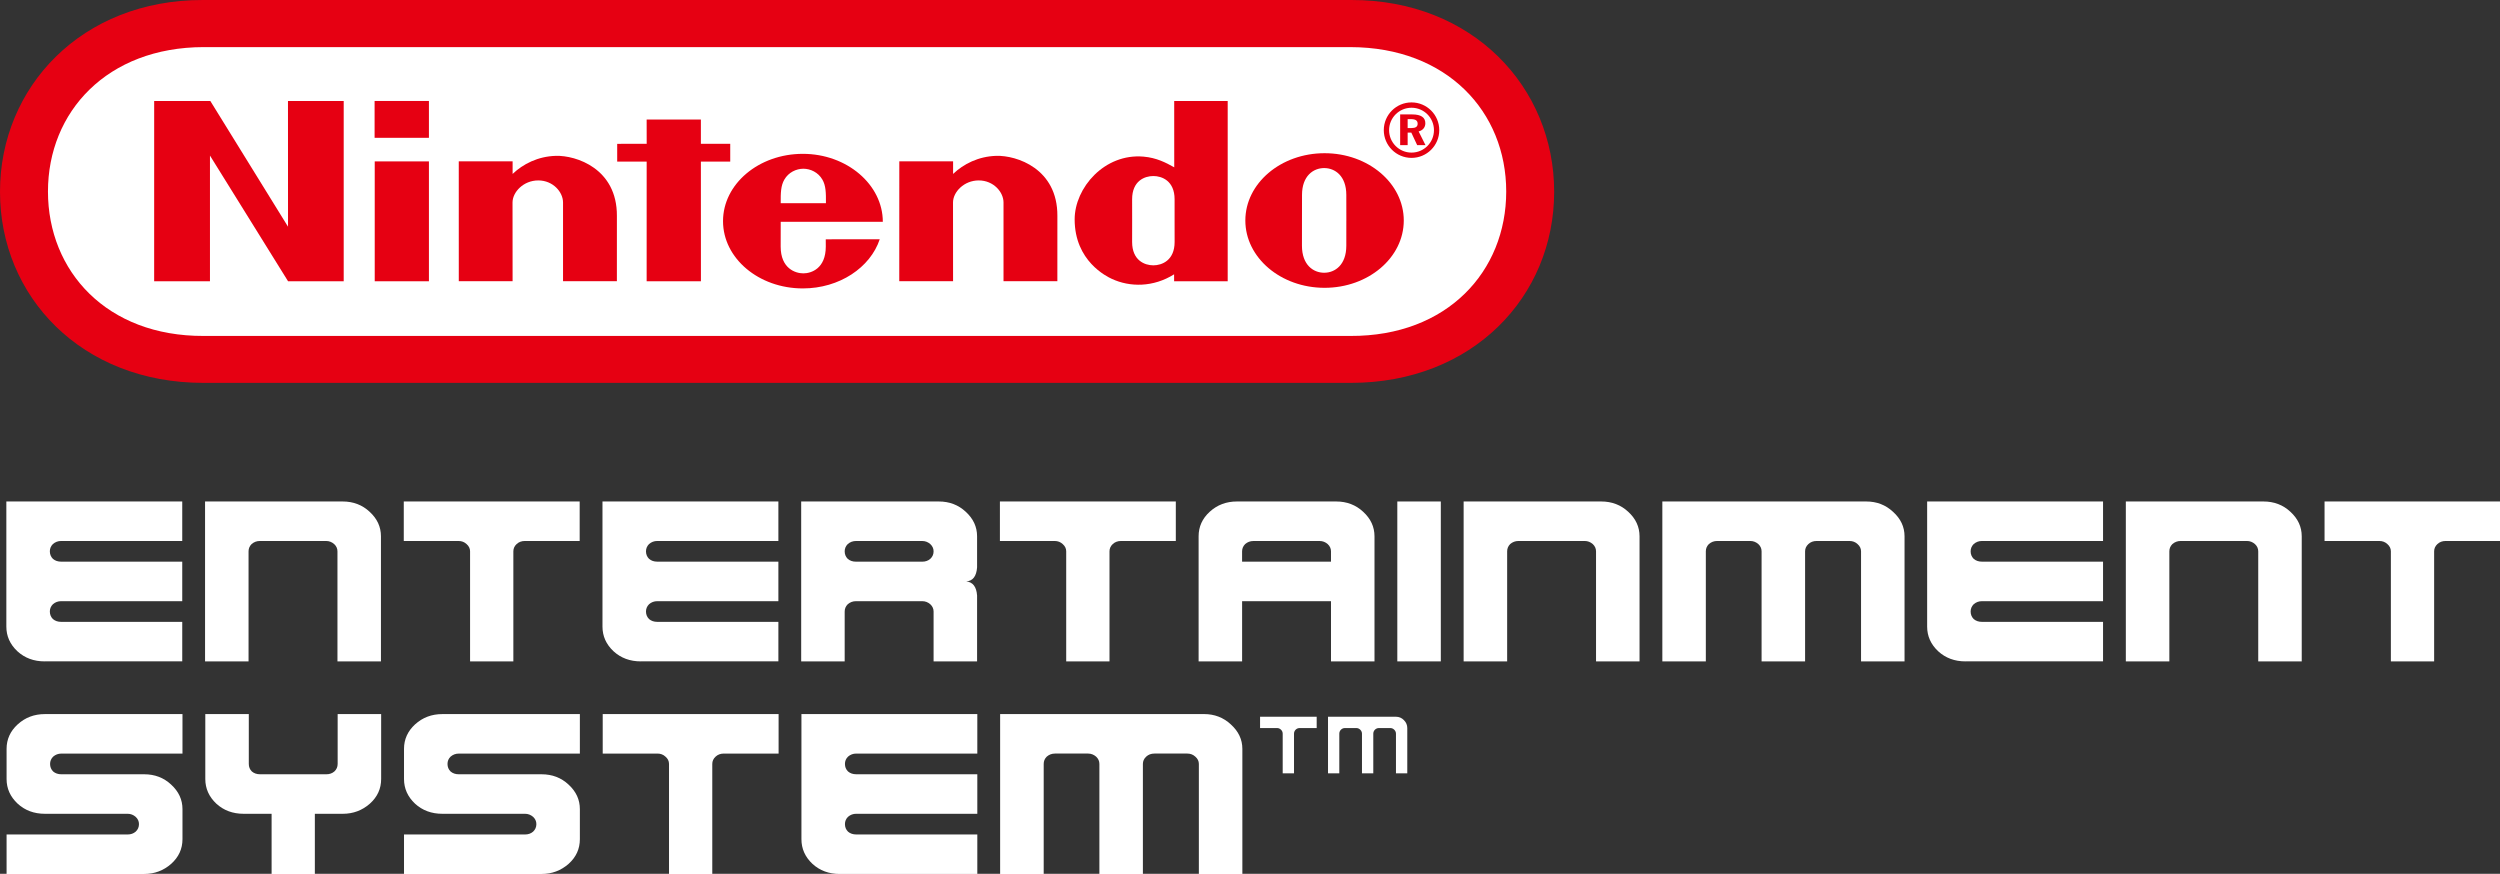 <?xml version="1.0" encoding="UTF-8" standalone="no"?>
<svg
   xmlns:dc="http://purl.org/dc/elements/1.1/"
   xmlns:cc="http://creativecommons.org/ns#"
   xmlns:rdf="http://www.w3.org/1999/02/22-rdf-syntax-ns#"
   xmlns:svg="http://www.w3.org/2000/svg"
   xmlns="http://www.w3.org/2000/svg"
   xmlns:sodipodi="http://sodipodi.sourceforge.net/DTD/sodipodi-0.dtd"
   xmlns:inkscape="http://www.inkscape.org/namespaces/inkscape"
   width="494.657"
   height="172.896"
   viewBox="0 0 494.657 172.896"
   version="1.1"
   id="svg109"
   sodipodi:docname="nes.svg"
   style="fill:none"
   inkscape:version="0.92.5 (2060ec1f9f, 2020-04-08)">
  <rect x="0" y="0" width="494.657" height="172.896" fill="#333333" stroke="none"/>
  <defs
     id="defs113" />
  <sodipodi:namedview
     pagecolor="#ffffff"
     bordercolor="#666666"
     borderopacity="1"
     objecttolerance="10"
     gridtolerance="10"
     guidetolerance="10"
     inkscape:pageopacity="0"
     inkscape:pageshadow="2"
     inkscape:window-width="1366"
     inkscape:window-height="740"
     id="namedview111"
     showgrid="false"
     inkscape:pagecheckerboard="true"
     inkscape:zoom="1.1464791"
     inkscape:cx="237.02203"
     inkscape:cy="-15.426472"
     inkscape:window-x="0"
     inkscape:window-y="0"
     inkscape:window-maximized="1"
     inkscape:current-layer="svg109" />
  <g
     id="mainlogo"
     transform="matrix(1.256,0,0,1.256,0,-1.5329227e-4)">
    <g
       id="Group 26">
      <g
         id="Group">
        <path
           id="Path"
           d="m 202.068,121.831 v -6.244 c 0,-0.243 -0.082,-0.451 -0.263,-0.629 -0.18,-0.177 -0.386,-0.266 -0.626,-0.266 h -2.677 v -1.784 h 8.92 v 1.784 h -2.682 c -0.246,0 -0.464,0.089 -0.638,0.266 -0.169,0.178 -0.252,0.386 -0.252,0.629 v 6.244 z"
           inkscape:connector-curvature="0"
           style="fill:#ffffff" />
        <path
           id="Path_2"
           d="m 209.207,121.831 v -8.92 h 10.702 c 0.492,0 0.91,0.18 1.253,0.531 0.357,0.355 0.532,0.773 0.532,1.253 v 7.136 h -1.782 v -6.244 c 0,-0.243 -0.089,-0.451 -0.269,-0.629 -0.174,-0.177 -0.386,-0.266 -0.626,-0.266 h -1.782 c -0.252,0 -0.463,0.089 -0.643,0.266 -0.169,0.178 -0.252,0.386 -0.252,0.629 v 6.244 h -1.782 v -6.244 c 0,-0.243 -0.089,-0.451 -0.269,-0.629 -0.174,-0.177 -0.386,-0.266 -0.626,-0.266 h -1.782 c -0.252,0 -0.463,0.089 -0.643,0.266 -0.169,0.178 -0.252,0.386 -0.252,0.629 v 6.244 z"
           inkscape:connector-curvature="0"
           style="fill:#ffffff" />
      </g>
      <g
         id="Group 24">
        <path
           id="Path_3"
           d="m 1.036,137.681 v -6.223 H 20.112 c 0.498,0 0.915,-0.149 1.261,-0.444 0.346,-0.32 0.52,-0.718 0.52,-1.187 0,-0.443 -0.174,-0.826 -0.52,-1.146 -0.369,-0.321 -0.792,-0.481 -1.261,-0.481 H 7.074 c -1.705,0 -3.137,-0.532 -4.296,-1.596 -1.161,-1.087 -1.742,-2.382 -1.742,-3.887 v -4.741 c 0,-1.505 0.581,-2.792 1.742,-3.856 1.184,-1.084 2.614,-1.627 4.296,-1.627 H 28.747 v 6.223 H 9.665 c -0.492,0 -0.927,0.163 -1.296,0.484 -0.317,0.32 -0.48,0.703 -0.48,1.147 0,0.469 0.163,0.863 0.48,1.184 0.346,0.297 0.775,0.443 1.296,0.443 H 22.709 c 1.676,0 3.095,0.543 4.256,1.63 1.184,1.087 1.782,2.371 1.782,3.855 v 4.739 c 0,1.533 -0.598,2.829 -1.782,3.89 -1.207,1.061 -2.631,1.593 -4.256,1.593 z"
           inkscape:connector-curvature="0"
           style="fill:#ffffff" />
        <path
           id="Path_4"
           d="M 42.786,137.681 V 128.2 h -4.407 c -1.705,0 -3.14,-0.532 -4.301,-1.596 -1.155,-1.087 -1.736,-2.382 -1.736,-3.887 v -10.224 h 6.853 v 7.854 c 0,0.469 0.157,0.863 0.48,1.184 0.346,0.297 0.775,0.443 1.296,0.443 h 10.445 c 0.498,0 0.915,-0.146 1.261,-0.443 0.34,-0.321 0.515,-0.715 0.515,-1.184 v -7.854 h 6.853 v 10.224 c 0,1.531 -0.592,2.826 -1.776,3.887 -1.213,1.064 -2.631,1.596 -4.261,1.596 H 49.599 v 9.481 z"
           inkscape:connector-curvature="0"
           style="fill:#ffffff" />
        <path
           id="Path_5"
           d="m 63.645,137.681 v -6.223 h 19.076 c 0.498,0 0.915,-0.149 1.261,-0.444 0.34,-0.32 0.515,-0.718 0.515,-1.187 0,-0.443 -0.174,-0.826 -0.515,-1.146 C 83.607,128.36 83.19,128.2 82.721,128.2 H 69.682 c -1.704,0 -3.14,-0.532 -4.301,-1.596 -1.155,-1.087 -1.736,-2.382 -1.736,-3.887 v -4.741 c 0,-1.505 0.581,-2.792 1.736,-3.856 1.19,-1.084 2.62,-1.627 4.301,-1.627 h 21.667 v 6.223 H 72.273 c -0.498,0 -0.927,0.163 -1.296,0.484 -0.323,0.32 -0.48,0.703 -0.48,1.147 0,0.469 0.157,0.863 0.48,1.184 0.346,0.297 0.775,0.443 1.296,0.443 h 13.039 c 1.682,0 3.1,0.543 4.261,1.63 1.184,1.087 1.776,2.371 1.776,3.855 v 4.739 c 0,1.533 -0.592,2.829 -1.776,3.89 -1.213,1.061 -2.631,1.593 -4.261,1.593 z"
           inkscape:connector-curvature="0"
           style="fill:#ffffff" />
        <path
           id="Path_6"
           d="m 105.392,137.681 v -17.337 c 0,-0.444 -0.183,-0.827 -0.558,-1.147 -0.34,-0.321 -0.766,-0.484 -1.255,-0.484 h -8.632 v -6.223 h 27.708 v 6.223 h -8.632 c -0.52,0 -0.949,0.163 -1.295,0.484 -0.346,0.32 -0.521,0.703 -0.521,1.147 v 17.337 z"
           inkscape:connector-curvature="0"
           style="fill:#ffffff" />
        <path
           id="Path_7"
           d="m 132.29,137.681 c -1.704,0 -3.14,-0.532 -4.301,-1.593 -1.156,-1.087 -1.736,-2.382 -1.736,-3.89 V 112.49 h 27.707 v 6.223 h -19.076 c -0.497,0 -0.926,0.163 -1.295,0.484 -0.324,0.32 -0.481,0.703 -0.481,1.147 0,0.469 0.157,0.863 0.481,1.184 0.346,0.297 0.775,0.443 1.295,0.443 h 19.076 v 6.226 h -19.076 c -0.497,0 -0.926,0.16 -1.295,0.481 -0.324,0.32 -0.481,0.703 -0.481,1.147 0,0.469 0.157,0.866 0.481,1.186 0.346,0.298 0.775,0.444 1.295,0.444 h 19.076 v 6.223 h -21.67 z"
           inkscape:connector-curvature="0"
           style="fill:#ffffff" />
        <path
           id="Path_8"
           d="M 157.555,137.681 V 112.49 h 32.118 c 1.653,0 3.06,0.544 4.224,1.627 1.207,1.09 1.817,2.374 1.817,3.856 v 19.708 h -6.853 v -17.337 c 0,-0.444 -0.189,-0.827 -0.558,-1.147 -0.346,-0.321 -0.766,-0.484 -1.255,-0.484 h -5.188 c -0.521,0 -0.95,0.163 -1.296,0.484 -0.346,0.32 -0.52,0.703 -0.52,1.147 v 17.337 h -6.853 v -17.337 c 0,-0.444 -0.174,-0.827 -0.515,-1.147 -0.374,-0.321 -0.792,-0.484 -1.261,-0.484 h -5.222 c -0.498,0 -0.927,0.163 -1.296,0.484 -0.323,0.32 -0.48,0.703 -0.48,1.147 v 17.337 z"
           inkscape:connector-curvature="0"
           style="fill:#ffffff" />
      </g>
    </g>
    <g
       id="Group 30">
      <path
         id="Path_9"
         d="m 7.037,104.191 c -1.705,0 -3.137,-0.532 -4.296,-1.593 C 1.581,101.511 1,100.215 1,98.708 V 79 h 27.71 v 6.223 H 9.631 c -0.495,0 -0.927,0.163 -1.296,0.483 -0.32,0.32 -0.483,0.704 -0.483,1.147 0,0.469 0.163,0.864 0.483,1.184 0.346,0.297 0.775,0.443 1.296,0.443 H 28.71 v 6.226 H 9.631 c -0.495,0 -0.927,0.16 -1.296,0.48 -0.32,0.32 -0.483,0.704 -0.483,1.147 0,0.469 0.163,0.867 0.483,1.187 0.346,0.297 0.775,0.443 1.296,0.443 H 28.71 v 6.223 H 7.037 Z"
         inkscape:connector-curvature="0"
         style="fill:#ffffff" />
      <path
         id="Path_10"
         d="M 32.303,104.191 V 79 h 21.673 c 1.679,0 3.097,0.543 4.258,1.627 1.187,1.09 1.779,2.374 1.779,3.855 V 104.191 H 53.161 V 86.854 c 0,-0.443 -0.174,-0.827 -0.521,-1.147 -0.369,-0.32 -0.789,-0.483 -1.258,-0.483 H 40.934 c -0.495,0 -0.927,0.163 -1.296,0.483 -0.32,0.32 -0.483,0.704 -0.483,1.147 v 17.337 z"
         inkscape:connector-curvature="0"
         style="fill:#ffffff" />
      <path
         id="Path_11"
         d="M 74.053,104.191 V 86.854 c 0,-0.443 -0.186,-0.827 -0.555,-1.147 -0.346,-0.32 -0.766,-0.483 -1.258,-0.483 H 63.608 V 79 h 27.71 v 6.223 h -8.632 c -0.52,0 -0.952,0.163 -1.298,0.483 -0.346,0.32 -0.518,0.704 -0.518,1.147 v 17.337 z"
         inkscape:connector-curvature="0"
         style="fill:#ffffff" />
      <path
         id="Path_12"
         d="m 100.948,104.191 c -1.704,0 -3.137,-0.532 -4.295,-1.593 -1.161,-1.087 -1.742,-2.383 -1.742,-3.89 V 79 h 27.71 v 6.223 h -19.079 c -0.494,0 -0.926,0.163 -1.295,0.483 -0.32,0.32 -0.483,0.704 -0.483,1.147 0,0.469 0.163,0.864 0.483,1.184 0.346,0.297 0.775,0.443 1.295,0.443 h 19.079 v 6.226 h -19.079 c -0.494,0 -0.926,0.16 -1.295,0.48 -0.32,0.32 -0.483,0.704 -0.483,1.147 0,0.469 0.163,0.867 0.483,1.187 0.346,0.297 0.775,0.443 1.295,0.443 h 19.079 v 6.223 h -21.673 z"
         inkscape:connector-curvature="0"
         style="fill:#ffffff" />
      <path
         id="Shape"
         d="m 126.214,79 v 25.188 h 6.852 v -7.854 c 0,-0.443 0.163,-0.827 0.484,-1.147 0.369,-0.32 0.8,-0.48 1.295,-0.48 h 10.448 c 0.469,0 0.889,0.16 1.258,0.48 0.346,0.32 0.521,0.704 0.521,1.147 v 7.854 h 6.852 V 93.815 c -0.097,-1.381 -0.666,-2.122 -1.704,-2.219 1.038,-0.074 1.604,-0.815 1.704,-2.222 v -4.891 c 0,-1.482 -0.592,-2.766 -1.779,-3.855 C 150.984,79.543 149.566,79 147.887,79 Z m 20.337,9.04 c -0.346,0.297 -0.766,0.443 -1.258,0.443 h -10.448 c -0.52,0 -0.949,-0.146 -1.295,-0.443 -0.321,-0.32 -0.484,-0.715 -0.484,-1.184 0,-0.443 0.163,-0.827 0.484,-1.147 0.369,-0.32 0.8,-0.483 1.295,-0.483 h 10.448 c 0.469,0 0.889,0.163 1.258,0.483 0.346,0.32 0.521,0.704 0.521,1.147 0,0.469 -0.175,0.864 -0.521,1.184 z"
         inkscape:connector-curvature="0"
         style="clip-rule:evenodd;fill:#ffffff;fill-rule:evenodd" />
      <path
         id="Path_13"
         d="M 167.964,104.191 V 86.854 c 0,-0.443 -0.186,-0.827 -0.555,-1.147 -0.346,-0.32 -0.766,-0.483 -1.258,-0.483 h -8.632 V 79 h 27.711 v 6.223 h -8.632 c -0.52,0 -0.952,0.163 -1.298,0.483 -0.346,0.32 -0.518,0.704 -0.518,1.147 v 17.337 z"
         inkscape:connector-curvature="0"
         style="fill:#ffffff" />
      <path
         id="Shape_2"
         d="m 188.822,84.483 v 19.708 h 6.852 V 94.71 h 14.003 v 9.481 h 6.853 V 84.483 c 0,-1.482 -0.592,-2.766 -1.779,-3.855 C 213.59,79.543 212.171,79 210.492,79 h -15.633 c -1.678,0 -3.111,0.543 -4.295,1.627 -1.162,1.064 -1.742,2.351 -1.742,3.855 z m 20.855,2.374 v 1.627 h -14.005 v -1.627 c 0,-0.443 0.163,-0.827 0.483,-1.147 0.369,-0.32 0.801,-0.483 1.296,-0.483 h 10.447 c 0.469,0 0.89,0.163 1.258,0.483 0.347,0.32 0.521,0.704 0.521,1.147 z"
         inkscape:connector-curvature="0"
         style="clip-rule:evenodd;fill:#ffffff;fill-rule:evenodd" />
      <path
         id="Path_14"
         d="M 220.125,104.191 V 79 h 6.852 v 25.191 z"
         inkscape:connector-curvature="0"
         style="fill:#ffffff" />
      <path
         id="Path_15"
         d="M 230.572,104.191 V 79 h 21.67 c 1.679,0 3.101,0.543 4.262,1.627 1.187,1.09 1.779,2.374 1.779,3.855 V 104.191 H 251.43 V 86.854 c 0,-0.443 -0.174,-0.827 -0.517,-1.147 -0.372,-0.32 -0.79,-0.483 -1.259,-0.483 h -10.447 c -0.495,0 -0.927,0.163 -1.299,0.483 -0.32,0.32 -0.48,0.704 -0.48,1.147 v 17.337 z"
         inkscape:connector-curvature="0"
         style="fill:#ffffff" />
      <path
         id="Path_16"
         d="M 261.875,104.191 V 79 h 32.118 c 1.656,0 3.063,0.543 4.224,1.627 1.21,1.09 1.813,2.374 1.813,3.855 v 19.708 h -6.852 V 86.854 c 0,-0.443 -0.186,-0.827 -0.555,-1.147 -0.346,-0.32 -0.767,-0.483 -1.259,-0.483 h -5.185 c -0.52,0 -0.952,0.163 -1.295,0.483 -0.346,0.32 -0.521,0.704 -0.521,1.147 V 104.191 H 277.51 V 86.854 c 0,-0.443 -0.171,-0.827 -0.517,-1.147 -0.369,-0.32 -0.79,-0.483 -1.259,-0.483 h -5.228 c -0.494,0 -0.926,0.163 -1.298,0.483 -0.32,0.32 -0.481,0.704 -0.481,1.147 v 17.337 z"
         inkscape:connector-curvature="0"
         style="fill:#ffffff" />
      <path
         id="Path_17"
         d="m 309.628,104.191 c -1.704,0 -3.137,-0.532 -4.295,-1.593 -1.162,-1.087 -1.742,-2.383 -1.742,-3.89 V 79 h 27.71 v 6.223 h -19.079 c -0.494,0 -0.926,0.163 -1.298,0.483 -0.32,0.32 -0.481,0.704 -0.481,1.147 0,0.469 0.161,0.864 0.481,1.184 0.346,0.297 0.778,0.443 1.298,0.443 h 19.079 v 6.226 h -19.079 c -0.494,0 -0.926,0.16 -1.298,0.48 -0.32,0.32 -0.481,0.704 -0.481,1.147 0,0.469 0.161,0.867 0.481,1.187 0.346,0.297 0.778,0.443 1.298,0.443 h 19.079 v 6.223 h -21.673 z"
         inkscape:connector-curvature="0"
         style="fill:#ffffff" />
      <path
         id="Path_18"
         d="M 334.891,104.191 V 79 h 21.673 c 1.679,0 3.1,0.543 4.258,1.627 1.187,1.09 1.779,2.374 1.779,3.855 v 19.708 h -6.852 V 86.854 c 0,-0.443 -0.175,-0.827 -0.521,-1.147 -0.369,-0.32 -0.786,-0.483 -1.255,-0.483 h -10.448 c -0.495,0 -0.924,0.163 -1.298,0.483 -0.318,0.32 -0.481,0.704 -0.481,1.147 v 17.337 z"
         inkscape:connector-curvature="0"
         style="fill:#ffffff" />
      <path
         id="Path_19"
         d="M 376.644,104.191 V 86.854 c 0,-0.443 -0.186,-0.827 -0.555,-1.147 -0.346,-0.32 -0.766,-0.483 -1.258,-0.483 h -8.635 V 79 h 27.711 v 6.223 h -8.632 c -0.52,0 -0.952,0.163 -1.298,0.483 -0.343,0.32 -0.518,0.704 -0.518,1.147 v 17.337 z"
         inkscape:connector-curvature="0"
         style="fill:#ffffff" />
    </g>
    <path
       id="path29-path"
       d="M 32.023,60.316 C 12.827,60.31 0,46.706 0,30.212 0,13.718 12.856,-0.042 31.993,2.19212e-4 H 212.841 C 231.978,-0.042 244.834,13.718 244.834,30.212 c 0,16.494 -12.826,30.098 -32.022,30.104 z"
       inkscape:connector-curvature="0"
       style="fill:#e60012" />
    <path
       id="path29-path_2"
       d="M 32.081,7.42 C 16.884,7.449 7.556,17.606 7.556,30.173 c 0,12.563 9.27,22.805 24.525,22.75 H 212.753 c 15.256,0.052 24.528,-10.187 24.528,-22.75 0,-12.563 -9.328,-22.72 -24.525,-22.75 z"
       inkscape:connector-curvature="0"
       style="fill:#ffffff" />
    <path
       id="Subtract"
       d="m 217.994,20.503 c 0,-2.413 1.958,-4.37 4.37,-4.37 2.413,0 4.37,1.957 4.37,4.37 0,2.413 -1.957,4.37 -4.37,4.37 -2.412,0 -4.37,-1.957 -4.37,-4.37 z m 4.37,3.538 c 1.951,0 3.534,-1.583 3.534,-3.534 0,-1.954 -1.583,-3.534 -3.534,-3.534 -1.951,0 -3.534,1.583 -3.534,3.534 0,1.951 1.583,3.534 3.534,3.534 z"
       inkscape:connector-curvature="0"
       style="clip-rule:evenodd;fill:#e60012;fill-rule:evenodd" />
    <path
       id="Subtract_2"
       d="m 224.539,19.421 c 0,-0.927 -0.686,-1.395 -2.068,-1.395 h -1.898 v 4.841 h 1.18 v -1.983 h 0.575 l 0.927,1.983 h 1.31 l -1.082,-2.162 c 0.66,-0.166 1.056,-0.647 1.056,-1.284 z m -2.211,0.754 h -0.575 v -1.408 h 0.517 c 0.709,0 1.057,0.218 1.057,0.722 0,0.481 -0.326,0.686 -0.999,0.686 z"
       inkscape:connector-curvature="0"
       style="clip-rule:evenodd;fill:#e60012;fill-rule:evenodd" />
    <path
       id="Subtract_3"
       d="m 130.09,38.844 c 0,-1.06 -0.006,-1.145 -0.006,-1.145 l 8.505,-0.007 c -1.485,4.458 -6.353,7.745 -12.114,7.745 -6.945,0 -12.573,-4.744 -12.573,-10.599 0,-5.856 5.628,-10.603 12.573,-10.603 6.945,0 12.599,4.851 12.599,10.707 0,0.01 -16.085,0.003 -16.085,0.003 0,0 -0.006,2.864 -0.006,3.898 0,3.453 2.312,4.22 3.573,4.22 1.262,0 3.534,-0.767 3.534,-4.22 z m -6.535,-10.541 c -0.543,0.943 -0.579,2.048 -0.566,3.703 l 7.124,0.003 c 0.013,-1.655 -0.01,-2.76 -0.553,-3.707 -0.666,-1.163 -1.891,-1.716 -3.002,-1.723 0,0 10e-4,0 10e-4,0 h -0.003 c 0.001,0 0.001,0 0.002,0 -1.112,0.007 -2.337,0.56 -3.003,1.723 z"
       inkscape:connector-curvature="0"
       style="clip-rule:evenodd;fill:#e60012;fill-rule:evenodd" />
    <path
       id="path29-path_3"
       d="m 156.95,24.551 c 3.193,-0.091 9.669,2 9.624,9.475 -0.007,1.327 -0.003,10.274 -0.003,10.274 h -8.483 c 0,0 0,-11.22 0,-12.401 0,-1.645 -1.574,-3.476 -3.902,-3.476 -2.325,0 -4.054,1.831 -4.054,3.476 0,0.806 0.009,12.401 0.009,12.401 h -8.476 l 0.007,-18.881 8.473,-0.006 c 0,0 -0.01,1.518 0,1.987 1.632,-1.557 3.986,-2.767 6.805,-2.848 z"
       inkscape:connector-curvature="0"
       style="fill:#e60012" />
    <path
       id="path29-path_4"
       d="m 87.559,24.551 c 3.193,-0.091 9.669,2 9.624,9.475 C 97.177,35.352 97.18,44.3 97.18,44.3 h -8.483 c 0,0 0,-11.22 0,-12.401 0,-1.645 -1.574,-3.476 -3.902,-3.476 -2.325,0 -4.054,1.831 -4.054,3.476 0,0.806 0.01,12.401 0.01,12.401 H 72.275 L 72.271,25.419 80.754,25.413 c 0,0 -0.01,1.518 0,1.987 1.632,-1.557 3.983,-2.767 6.805,-2.848 z"
       inkscape:connector-curvature="0"
       style="fill:#e60012" />
    <path
       id="Subtract_4"
       d="m 193.404,15.912 h -8.427 v 0 c 0,0 0,6.077 0.006,10.447 -1.366,-0.767 -2.806,-1.505 -4.831,-1.684 -6.155,-0.54 -10.857,4.903 -10.857,9.887 0,6.571 5.069,9.003 5.84,9.361 2.871,1.339 6.558,1.343 9.825,-0.709 0,0.175 0.004,1.092 0.004,1.092 h 8.44 z m -8.366,15.483 v 3.375 0 c 0,0 0.004,2.136 0.004,3.349 0,2.917 -2.019,3.68 -3.349,3.68 -1.356,0 -3.346,-0.764 -3.346,-3.68 0,-1.005 0.004,-3.359 0.004,-3.359 0,0 -0.004,-2.396 -0.004,-3.365 0,-2.92 1.99,-3.664 3.349,-3.664 1.327,0 3.342,0.745 3.342,3.664 z"
       inkscape:connector-curvature="0"
       style="clip-rule:evenodd;fill:#e60012;fill-rule:evenodd" />
    <path
       id="Subtract_5"
       d="m 196.184,34.738 c 0,-5.856 5.586,-10.603 12.479,-10.603 6.893,0 12.479,4.747 12.479,10.603 0,5.856 -5.586,10.603 -12.479,10.603 -6.89,0 -12.479,-4.747 -12.479,-10.603 z m 15.906,3.976 c 0,-1.145 0.003,-3.999 0.003,-3.999 l 0.003,0.01 c -0.008,-0.616 -0.007,-2.13 -0.006,-3.29 0,-0.267 0,-0.515 0,-0.729 0,-2.998 -1.785,-4.23 -3.489,-4.23 -1.7,0 -3.489,1.232 -3.489,4.23 0,1.145 -0.006,3.937 -0.006,3.937 0,0 -0.003,2.926 -0.003,4.071 0,3.011 1.785,4.253 3.498,4.253 1.71,0 3.489,-1.242 3.489,-4.253 z"
       inkscape:connector-curvature="0"
       style="clip-rule:evenodd;fill:#e60012;fill-rule:evenodd" />
    <path
       id="path29-path_5"
       d="m 59.012,21.71 v -5.804 h 8.558 v 5.804 z"
       inkscape:connector-curvature="0"
       style="fill:#e60012" />
    <path
       id="path29-path_6"
       d="M 59.032,44.306 V 25.423 l 8.538,0.003 v 18.881 z"
       inkscape:connector-curvature="0"
       style="fill:#e60012" />
    <path
       id="path29-path_7"
       d="m 101.869,44.307 0.003,-18.845 H 97.229 V 22.659 l 4.646,-0.003 -0.006,-3.824 h 8.544 v 3.82 h 4.624 v 2.809 h -4.624 l 0.007,18.845 z"
       inkscape:connector-curvature="0"
       style="fill:#e60012" />
    <path
       id="path29-path_8"
       d="m 24.285,44.306 0.003,-28.394 h 8.847 L 45.373,35.713 45.366,15.912 H 54.145 V 44.306 H 45.379 L 33.076,24.506 v 19.801 z"
       inkscape:connector-curvature="0"
       style="fill:#e60012" />
  </g>
</svg>
